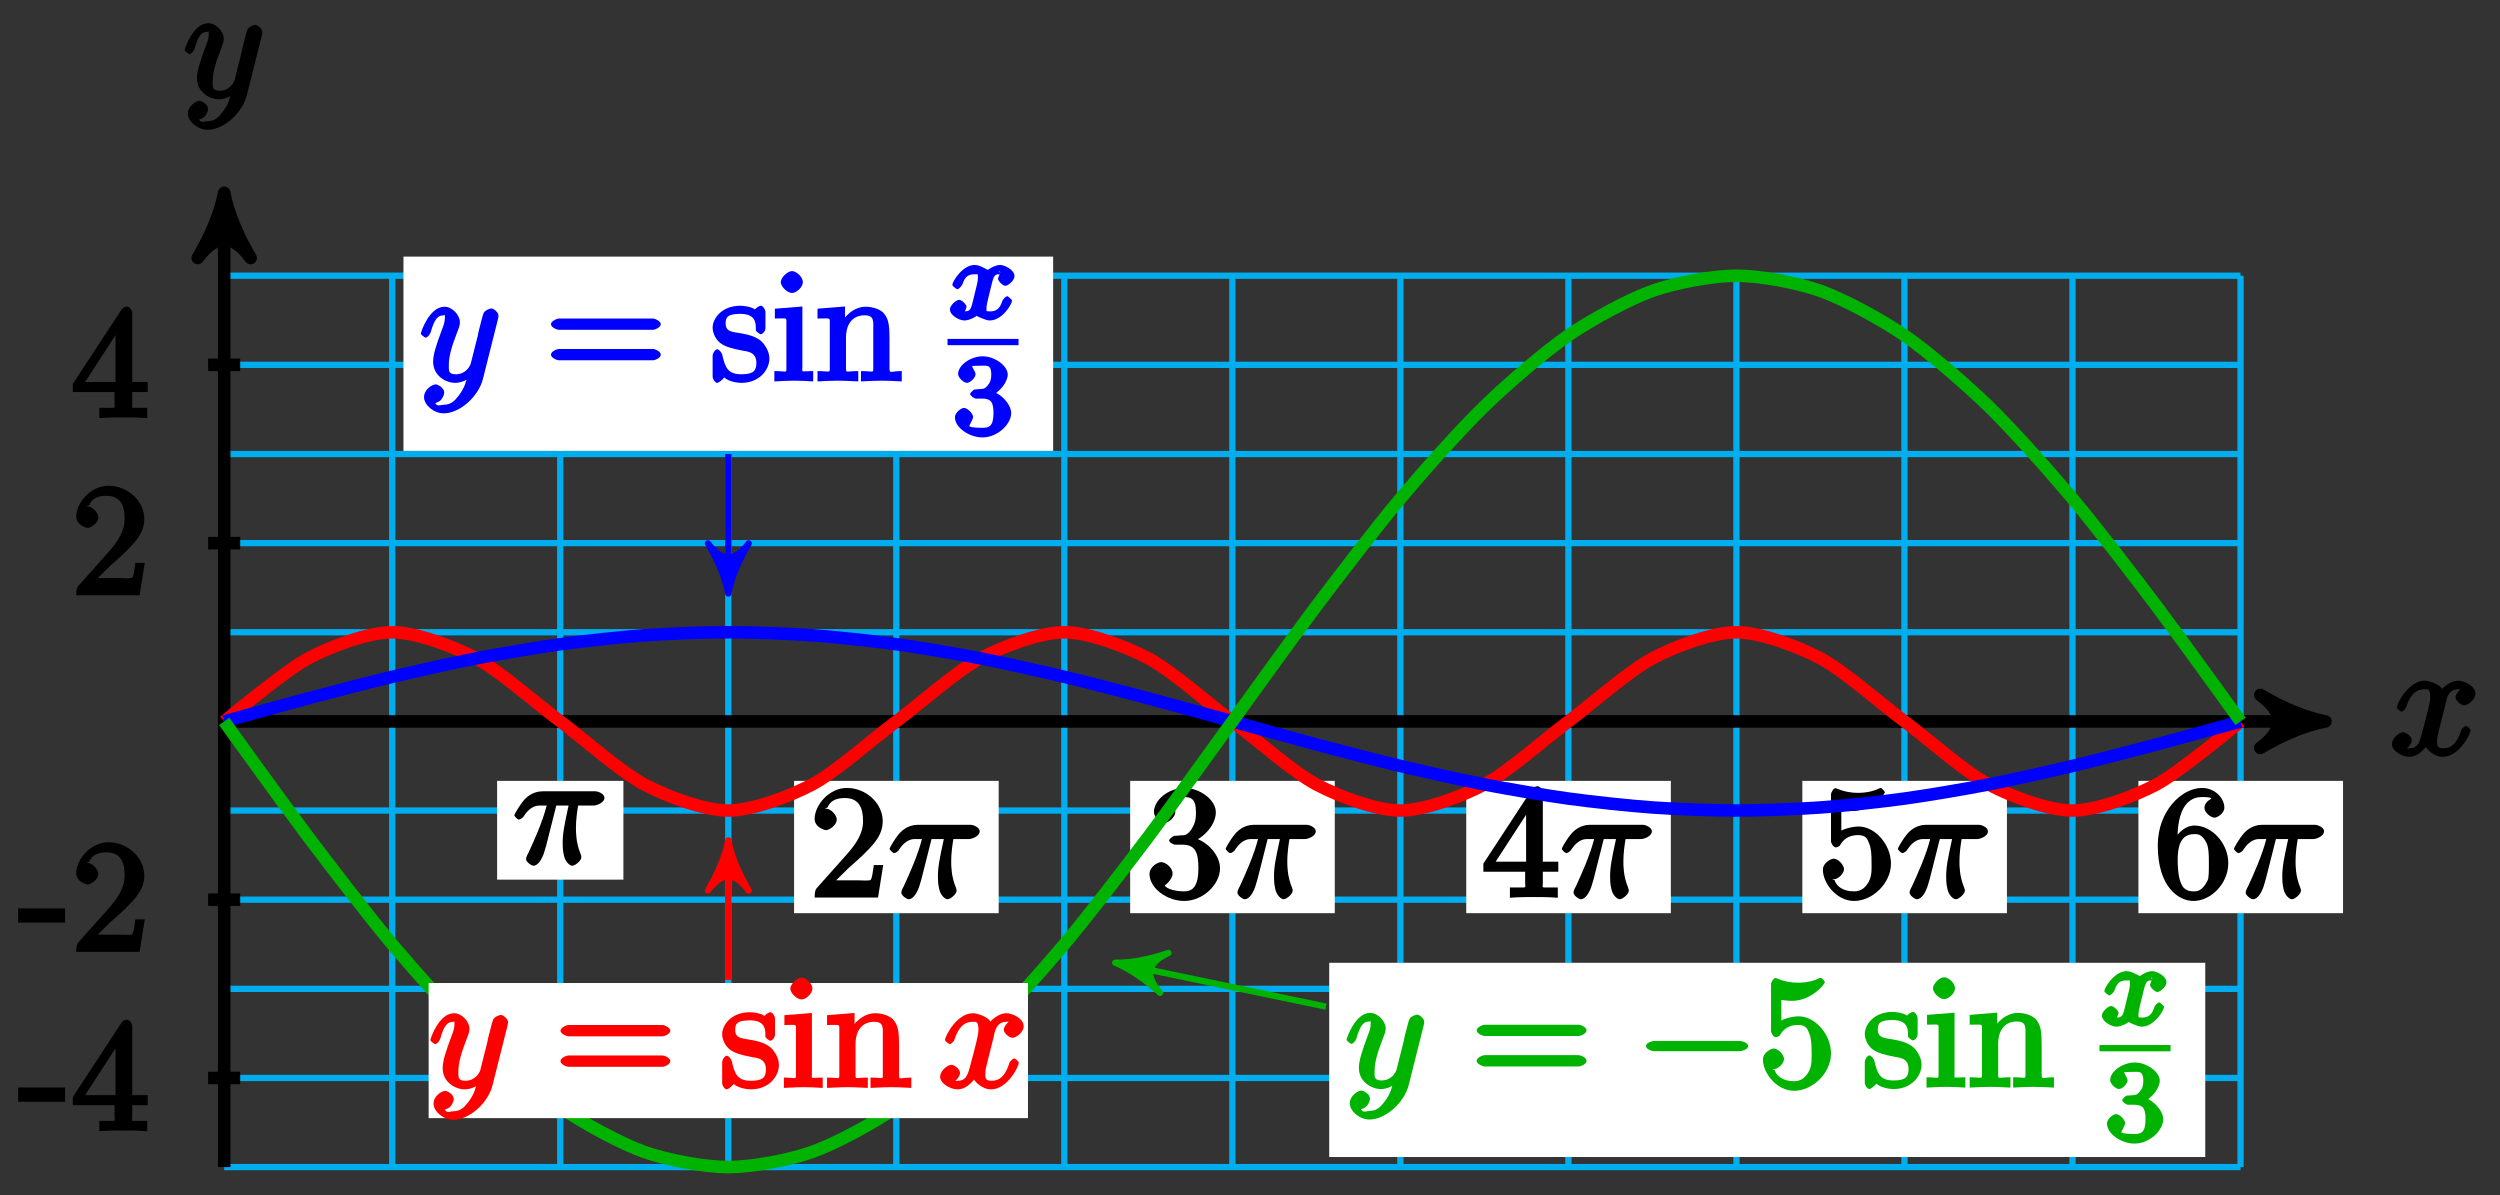 <?xml version="1.0" encoding="UTF-8"?>
<svg xmlns="http://www.w3.org/2000/svg" xmlns:xlink="http://www.w3.org/1999/xlink" width="159pt" height="76pt" viewBox="0 0 159 76" version="1.1">
<rect x="0" y="0" width="159" height="76" fill="#333333" stroke="none"/>
<defs>
<g>
<symbol overflow="visible" id="glyph0-0">
<path style="stroke:none;" d=""/>
</symbol>
<symbol overflow="visible" id="glyph0-1">
<path style="stroke:none;" d="M 3.5 -3.172 C 3.562 -3.422 3.625 -4.188 4.312 -4.188 C 4.359 -4.188 4.469 -4.234 4.688 -4.109 L 4.812 -4.391 C 4.531 -4.344 4.156 -3.922 4.156 -3.672 C 4.156 -3.516 4.453 -3.172 4.719 -3.172 C 4.938 -3.172 5.422 -3.516 5.422 -3.906 C 5.422 -4.422 4.672 -4.734 4.328 -4.734 C 3.75 -4.734 3.266 -4.156 3.297 -4.203 C 3.203 -4.469 2.5 -4.734 2.203 -4.734 C 1.172 -4.734 0.422 -3.281 0.422 -3.031 C 0.422 -2.938 0.703 -2.766 0.719 -2.766 C 0.797 -2.766 1 -2.953 1.016 -3.047 C 1.359 -4.094 1.844 -4.188 2.188 -4.188 C 2.375 -4.188 2.547 -4.25 2.547 -3.672 C 2.547 -3.375 2.375 -2.703 2 -1.312 C 1.844 -0.688 1.672 -0.438 1.234 -0.438 C 1.172 -0.438 1.062 -0.391 0.859 -0.516 L 0.734 -0.234 C 0.984 -0.297 1.375 -0.656 1.375 -0.938 C 1.375 -1.203 0.984 -1.453 0.844 -1.453 C 0.531 -1.453 0.109 -1.031 0.109 -0.703 C 0.109 -0.25 0.781 0.109 1.219 0.109 C 1.891 0.109 2.359 -0.641 2.391 -0.703 L 2.094 -0.812 C 2.219 -0.438 2.75 0.109 3.344 0.109 C 4.375 0.109 5.109 -1.328 5.109 -1.578 C 5.109 -1.688 4.859 -1.859 4.828 -1.859 C 4.734 -1.859 4.531 -1.641 4.516 -1.578 C 4.188 -0.516 3.688 -0.438 3.375 -0.438 C 2.984 -0.438 2.984 -0.594 2.984 -0.922 C 2.984 -1.141 3.047 -1.359 3.156 -1.797 Z M 3.5 -3.172 "/>
</symbol>
<symbol overflow="visible" id="glyph0-2">
<path style="stroke:none;" d="M 5.016 -3.953 C 5.047 -4.094 5.047 -4.109 5.047 -4.188 C 5.047 -4.359 4.75 -4.625 4.594 -4.625 C 4.5 -4.625 4.203 -4.516 4.109 -4.344 C 4.047 -4.203 3.969 -3.891 3.922 -3.703 C 3.859 -3.453 3.781 -3.188 3.734 -2.906 L 3.281 -1.109 C 3.234 -0.969 2.984 -0.438 2.328 -0.438 C 1.828 -0.438 1.891 -0.703 1.891 -1.078 C 1.891 -1.531 2.047 -2.156 2.391 -3.031 C 2.547 -3.438 2.594 -3.547 2.594 -3.75 C 2.594 -4.203 2.109 -4.734 1.609 -4.734 C 0.656 -4.734 0.109 -3.125 0.109 -3.031 C 0.109 -2.938 0.391 -2.766 0.406 -2.766 C 0.516 -2.766 0.688 -2.953 0.734 -3.109 C 1 -4.047 1.234 -4.188 1.578 -4.188 C 1.656 -4.188 1.641 -4.344 1.641 -4.031 C 1.641 -3.781 1.547 -3.516 1.469 -3.328 C 1.078 -2.266 0.891 -1.703 0.891 -1.234 C 0.891 -0.344 1.703 0.109 2.297 0.109 C 2.688 0.109 3.141 -0.109 3.422 -0.391 L 3.125 -0.5 C 2.984 0.016 2.922 0.391 2.516 0.922 C 2.266 1.25 2.016 1.5 1.562 1.5 C 1.422 1.5 1.141 1.641 1.031 1.406 C 0.953 1.406 1.203 1.359 1.344 1.234 C 1.453 1.141 1.594 0.906 1.594 0.719 C 1.594 0.406 1.156 0.203 1.062 0.203 C 0.828 0.203 0.312 0.531 0.312 1.016 C 0.312 1.516 0.938 2.047 1.562 2.047 C 2.578 2.047 3.781 0.984 4.062 -0.156 Z M 5.016 -3.953 "/>
</symbol>
<symbol overflow="visible" id="glyph0-3">
<path style="stroke:none;" d="M 2.641 -3.719 L 3.547 -3.719 C 3.266 -2.406 3.172 -1.969 3.172 -1.312 C 3.172 -1.156 3.172 -0.891 3.25 -0.547 C 3.344 -0.109 3.641 0.109 3.781 0.109 C 3.984 0.109 4.359 -0.234 4.359 -0.422 C 4.359 -0.484 4.359 -0.516 4.312 -0.641 C 4.016 -1.359 4.016 -2.016 4.016 -2.297 C 4.016 -2.828 4.094 -3.359 4.156 -3.719 L 5.156 -3.719 C 5.297 -3.719 5.828 -3.875 5.828 -4.219 C 5.828 -4.453 5.438 -4.625 5.25 -4.625 L 1.906 -4.625 C 1.688 -4.625 1.188 -4.578 0.75 -4.109 C 0.406 -3.719 0.094 -3.141 0.094 -3.094 C 0.094 -3.078 0.266 -2.828 0.391 -2.828 C 0.469 -2.828 0.609 -2.922 0.672 -3 C 1.156 -3.766 1.609 -3.719 1.812 -3.719 L 2.156 -3.719 C 1.891 -2.672 1.344 -1.469 1 -0.719 C 0.891 -0.531 0.844 -0.391 0.844 -0.312 C 0.844 -0.125 1.188 0.109 1.312 0.109 C 1.609 0.109 1.859 -0.328 1.984 -0.703 C 2.125 -1.156 2.125 -1.172 2.25 -1.672 L 2.766 -3.719 Z M 2.641 -3.719 "/>
</symbol>
<symbol overflow="visible" id="glyph1-0">
<path style="stroke:none;" d=""/>
</symbol>
<symbol overflow="visible" id="glyph1-1">
<path style="stroke:none;" d="M 2.922 -2.031 L 2.922 -2.766 L -0.062 -2.766 L -0.062 -1.859 L 2.922 -1.859 Z M 2.922 -2.031 "/>
</symbol>
<symbol overflow="visible" id="glyph1-2">
<path style="stroke:none;" d="M 4.859 -1.797 L 4.859 -2.281 L 3.875 -2.281 L 3.875 -6.656 C 3.875 -6.844 3.703 -7.078 3.531 -7.078 C 3.453 -7.078 3.297 -7.031 3.203 -6.906 L 0.094 -2.156 L 0.094 -1.641 L 2.75 -1.641 L 2.75 -0.938 C 2.75 -0.578 2.906 -0.641 2.172 -0.641 L 1.781 -0.641 L 1.781 0.016 C 2.375 -0.031 2.891 -0.031 3.312 -0.031 C 3.734 -0.031 4.25 -0.031 4.828 0.016 L 4.828 -0.641 L 4.453 -0.641 C 3.719 -0.641 3.875 -0.578 3.875 -0.938 L 3.875 -1.641 L 4.859 -1.641 Z M 2.984 -2.281 L 0.875 -2.281 L 3.109 -5.719 L 2.812 -5.828 L 2.812 -2.281 Z M 2.984 -2.281 "/>
</symbol>
<symbol overflow="visible" id="glyph1-3">
<path style="stroke:none;" d="M 4.469 -2.062 L 4.078 -2.062 C 4 -1.594 3.984 -1.281 3.875 -1.125 C 3.812 -1.047 3.281 -1.094 3.062 -1.094 L 1.266 -1.094 L 1.391 -0.812 L 2.438 -1.844 C 4 -3.219 4.641 -3.875 4.641 -4.859 C 4.641 -6 3.578 -6.969 2.359 -6.969 C 1.234 -6.969 0.312 -5.875 0.312 -5 C 0.312 -4.438 1 -4.281 1.031 -4.281 C 1.203 -4.281 1.719 -4.562 1.719 -4.969 C 1.719 -5.219 1.359 -5.656 1.016 -5.656 C 0.938 -5.656 0.922 -5.656 1.141 -5.734 C 1.281 -6.125 1.656 -6.328 2.234 -6.328 C 3.141 -6.328 3.391 -5.688 3.391 -4.859 C 3.391 -4.062 2.938 -3.406 2.391 -2.781 L 0.484 -0.641 C 0.375 -0.531 0.312 -0.406 0.312 0 L 4.344 0 L 4.672 -2.062 Z M 4.469 -2.062 "/>
</symbol>
<symbol overflow="visible" id="glyph2-0">
<path style="stroke:none;" d=""/>
</symbol>
<symbol overflow="visible" id="glyph2-1">
<path style="stroke:none;" d="M 1.391 -0.812 L 2.438 -1.844 C 4 -3.219 4.641 -3.875 4.641 -4.859 C 4.641 -6 3.578 -6.969 2.359 -6.969 C 1.234 -6.969 0.312 -5.875 0.312 -5 C 0.312 -4.438 1 -4.281 1.031 -4.281 C 1.203 -4.281 1.719 -4.562 1.719 -4.969 C 1.719 -5.219 1.359 -5.656 1.016 -5.656 C 0.938 -5.656 0.922 -5.656 1.141 -5.734 C 1.281 -6.125 1.656 -6.328 2.234 -6.328 C 3.141 -6.328 3.391 -5.688 3.391 -4.859 C 3.391 -4.062 2.938 -3.406 2.391 -2.781 L 0.484 -0.641 C 0.375 -0.531 0.312 -0.406 0.312 0 L 4.344 0 L 4.672 -2.062 L 4.078 -2.062 C 4 -1.594 3.984 -1.281 3.875 -1.125 C 3.812 -1.047 3.281 -1.094 3.062 -1.094 L 1.266 -1.094 Z M 1.391 -0.812 "/>
</symbol>
<symbol overflow="visible" id="glyph2-2">
<path style="stroke:none;" d="M 2.891 -3.516 C 3.703 -3.781 4.453 -4.641 4.453 -5.422 C 4.453 -6.234 3.406 -6.969 2.453 -6.969 C 1.453 -6.969 0.516 -6.203 0.516 -5.438 C 0.516 -5.109 0.906 -4.766 1.203 -4.766 C 1.5 -4.766 1.875 -5.141 1.875 -5.438 C 1.875 -5.938 1.234 -6.094 1.391 -6.094 C 1.516 -6.312 2.047 -6.391 2.406 -6.391 C 2.828 -6.391 3.188 -6.328 3.188 -5.438 C 3.188 -5.312 3.219 -4.859 2.953 -4.422 C 2.656 -3.938 2.453 -3.953 2.203 -3.953 C 2.125 -3.938 1.891 -3.922 1.812 -3.922 C 1.734 -3.906 1.484 -3.734 1.484 -3.625 C 1.484 -3.516 1.734 -3.359 1.906 -3.359 L 2.344 -3.359 C 3.156 -3.359 3.344 -2.844 3.344 -1.859 C 3.344 -0.516 2.844 -0.391 2.406 -0.391 C 1.969 -0.391 1.344 -0.516 1.203 -0.766 C 1.219 -0.766 1.703 -1.141 1.703 -1.531 C 1.703 -1.891 1.266 -2.25 0.984 -2.25 C 0.734 -2.25 0.234 -1.938 0.234 -1.5 C 0.234 -0.594 1.344 0.219 2.438 0.219 C 3.656 0.219 4.719 -0.844 4.719 -1.859 C 4.719 -2.688 3.922 -3.625 2.891 -3.844 Z M 2.891 -3.516 "/>
</symbol>
<symbol overflow="visible" id="glyph2-3">
<path style="stroke:none;" d="M 2.75 -1.797 L 2.75 -0.938 C 2.75 -0.578 2.906 -0.641 2.172 -0.641 L 1.781 -0.641 L 1.781 0.016 C 2.375 -0.031 2.891 -0.031 3.312 -0.031 C 3.734 -0.031 4.25 -0.031 4.828 0.016 L 4.828 -0.641 L 4.453 -0.641 C 3.719 -0.641 3.875 -0.578 3.875 -0.938 L 3.875 -1.641 L 4.859 -1.641 L 4.859 -2.281 L 3.875 -2.281 L 3.875 -6.656 C 3.875 -6.844 3.703 -7.078 3.531 -7.078 C 3.453 -7.078 3.297 -7.031 3.203 -6.906 L 0.094 -2.156 L 0.094 -1.641 L 2.75 -1.641 Z M 2.984 -2.281 L 0.875 -2.281 L 3.109 -5.719 L 2.812 -5.828 L 2.812 -2.281 Z M 2.984 -2.281 "/>
</symbol>
<symbol overflow="visible" id="glyph2-4">
<path style="stroke:none;" d="M 4.641 -2.156 C 4.641 -3.344 3.656 -4.516 2.578 -4.516 C 2.109 -4.516 1.547 -4.312 1.484 -4.25 L 1.484 -5.562 C 1.516 -5.562 1.844 -5.5 2.156 -5.5 C 3.391 -5.5 4.25 -6.562 4.25 -6.688 C 4.25 -6.75 4.062 -6.969 3.984 -6.969 C 3.984 -6.969 3.828 -6.922 3.75 -6.875 C 3.703 -6.844 3.219 -6.656 2.547 -6.656 C 2.156 -6.656 1.688 -6.719 1.219 -6.922 C 1.141 -6.953 1.125 -6.953 1.109 -6.953 C 1 -6.953 0.828 -6.703 0.828 -6.547 L 0.828 -3.594 C 0.828 -3.422 1 -3.188 1.141 -3.188 C 1.219 -3.188 1.359 -3.266 1.391 -3.312 C 1.5 -3.484 1.75 -3.969 2.562 -3.969 C 3.078 -3.969 3.156 -3.672 3.234 -3.484 C 3.391 -3.125 3.406 -2.734 3.406 -2.234 C 3.406 -1.891 3.453 -1.406 3.219 -0.984 C 2.984 -0.594 2.734 -0.391 2.281 -0.391 C 1.562 -0.391 1.156 -0.75 1.062 -1.094 C 0.844 -1.172 0.875 -1.156 0.984 -1.156 C 1.312 -1.156 1.656 -1.562 1.656 -1.797 C 1.656 -2.047 1.312 -2.469 0.984 -2.469 C 0.844 -2.469 0.312 -2.219 0.312 -1.766 C 0.312 -0.906 1.188 0.219 2.297 0.219 C 3.453 0.219 4.641 -0.891 4.641 -2.156 Z M 4.641 -2.156 "/>
</symbol>
<symbol overflow="visible" id="glyph2-5">
<path style="stroke:none;" d="M 1.484 -3.422 L 1.484 -3.672 C 1.484 -6.188 2.547 -6.391 3.062 -6.391 C 3.297 -6.391 3.594 -6.375 3.625 -6.312 C 3.781 -6.312 3.203 -6.156 3.203 -5.703 C 3.203 -5.391 3.625 -5.078 3.844 -5.078 C 4 -5.078 4.469 -5.328 4.469 -5.719 C 4.469 -6.312 3.875 -6.969 3.047 -6.969 C 1.766 -6.969 0.234 -5.516 0.234 -3.312 C 0.234 -0.641 1.578 0.219 2.5 0.219 C 3.609 0.219 4.719 -0.875 4.719 -2.188 C 4.719 -3.453 3.672 -4.578 2.562 -4.578 C 1.891 -4.578 1.328 -3.906 1.141 -3.422 Z M 2.5 -0.391 C 1.875 -0.391 1.75 -0.812 1.688 -0.969 C 1.5 -1.438 1.5 -2.234 1.5 -2.406 C 1.5 -3.188 1.656 -4.031 2.547 -4.031 C 2.719 -4.031 3.047 -4.078 3.344 -3.453 L 3.297 -3.562 C 3.484 -3.203 3.484 -2.688 3.484 -2.203 C 3.484 -1.719 3.484 -1.219 3.406 -1.094 C 3.062 -0.391 2.734 -0.391 2.5 -0.391 Z M 2.5 -0.391 "/>
</symbol>
<symbol overflow="visible" id="glyph2-6">
<path style="stroke:none;" d="M 6.844 -3.266 C 7 -3.266 7.359 -3.422 7.359 -3.625 C 7.359 -3.812 7 -3.984 6.859 -3.984 L 0.891 -3.984 C 0.75 -3.984 0.375 -3.812 0.375 -3.625 C 0.375 -3.422 0.75 -3.266 0.891 -3.266 Z M 6.859 -1.328 C 7 -1.328 7.359 -1.484 7.359 -1.688 C 7.359 -1.891 7 -2.047 6.844 -2.047 L 0.891 -2.047 C 0.75 -2.047 0.375 -1.891 0.375 -1.688 C 0.375 -1.484 0.75 -1.328 0.891 -1.328 Z M 6.859 -1.328 "/>
</symbol>
<symbol overflow="visible" id="glyph2-7">
<path style="stroke:none;" d="M 2.078 -1.938 C 2.297 -1.891 2.938 -1.891 2.938 -1.172 C 2.938 -0.672 2.766 -0.438 1.984 -0.438 C 1.141 -0.438 0.953 -0.844 0.766 -1.688 C 0.734 -1.812 0.562 -2.031 0.453 -2.031 C 0.328 -2.031 0.156 -1.781 0.156 -1.609 L 0.156 -0.297 C 0.156 -0.125 0.328 0.109 0.438 0.109 C 0.484 0.109 0.625 0.047 0.812 -0.141 C 0.828 -0.156 0.828 -0.172 0.891 -0.234 C 1.203 0.047 1.781 0.109 1.984 0.109 C 3.125 0.109 3.766 -0.719 3.766 -1.438 C 3.766 -1.969 3.406 -2.375 3.297 -2.5 C 2.953 -2.828 2.453 -2.953 2.031 -3.031 C 1.469 -3.141 0.984 -3.094 0.984 -3.672 C 0.984 -4.031 1.062 -4.281 1.922 -4.281 C 3.016 -4.281 2.891 -3.531 2.906 -3.234 C 2.922 -3.141 3.188 -2.984 3.203 -2.984 C 3.344 -2.984 3.516 -3.188 3.516 -3.375 L 3.516 -4.391 C 3.516 -4.562 3.344 -4.797 3.234 -4.797 C 3.188 -4.797 3.031 -4.75 2.906 -4.625 C 2.875 -4.578 2.766 -4.5 2.844 -4.562 C 2.609 -4.75 2.078 -4.797 1.922 -4.797 C 0.703 -4.797 0.156 -3.953 0.156 -3.406 C 0.156 -3.047 0.359 -2.656 0.625 -2.438 C 0.953 -2.188 1.359 -2.078 2.078 -1.938 Z M 2.078 -1.938 "/>
</symbol>
<symbol overflow="visible" id="glyph2-8">
<path style="stroke:none;" d="M 1.766 -4.734 L 0.188 -4.609 L 0.188 -3.984 C 1.016 -3.984 0.922 -4.094 0.922 -3.594 L 0.922 -0.922 C 0.922 -0.469 1 -0.641 0.156 -0.641 L 0.156 0.016 C 0.641 -0.016 1.188 -0.031 1.422 -0.031 C 1.781 -0.031 2.125 -0.016 2.625 0.016 L 2.625 -0.641 C 1.797 -0.641 1.938 -0.516 1.938 -0.906 L 1.938 -4.75 Z M 1.969 -6.297 C 1.969 -6.625 1.562 -7 1.281 -7 C 0.969 -7 0.562 -6.562 0.562 -6.297 C 0.562 -6.031 0.969 -5.609 1.281 -5.609 C 1.562 -5.609 1.969 -5.984 1.969 -6.297 Z M 1.969 -6.297 "/>
</symbol>
<symbol overflow="visible" id="glyph2-9">
<path style="stroke:none;" d="M 0.922 -3.594 L 0.922 -0.922 C 0.922 -0.469 0.984 -0.641 0.141 -0.641 L 0.141 0.016 C 0.672 -0.016 1.172 -0.031 1.453 -0.031 C 1.703 -0.031 2.219 -0.016 2.734 0.016 L 2.734 -0.641 C 1.891 -0.641 1.953 -0.469 1.953 -0.922 L 1.953 -2.75 C 1.953 -3.781 2.5 -4.188 3.125 -4.188 C 3.766 -4.188 3.688 -3.812 3.688 -3.234 L 3.688 -0.922 C 3.688 -0.469 3.766 -0.641 2.906 -0.641 L 2.906 0.016 C 3.438 -0.016 3.953 -0.031 4.219 -0.031 C 4.469 -0.031 5 -0.016 5.5 0.016 L 5.5 -0.641 C 4.812 -0.641 4.734 -0.469 4.719 -0.766 L 4.719 -2.672 C 4.719 -3.531 4.672 -3.953 4.359 -4.312 C 4.234 -4.484 3.781 -4.734 3.203 -4.734 C 2.469 -4.734 1.828 -4.141 1.547 -3.516 L 1.891 -3.516 L 1.891 -4.75 L 0.141 -4.609 L 0.141 -3.984 C 1.016 -3.984 0.922 -4.078 0.922 -3.594 Z M 0.922 -3.594 "/>
</symbol>
<symbol overflow="visible" id="glyph3-0">
<path style="stroke:none;" d=""/>
</symbol>
<symbol overflow="visible" id="glyph3-1">
<path style="stroke:none;" d="M 1.547 -0.938 C 1.469 -0.703 1.438 -0.516 1.078 -0.516 C 1.062 -0.516 0.984 -0.453 1.125 -0.359 C 0.984 -0.312 1.203 -0.766 1.203 -0.797 C 1.203 -0.953 0.891 -1.25 0.734 -1.25 C 0.531 -1.25 0.141 -0.891 0.141 -0.641 C 0.141 -0.281 0.719 0.062 1.062 0.062 C 1.391 0.062 1.812 -0.188 1.828 -0.234 C 1.812 -0.25 2.391 0.062 2.672 0.062 C 3.484 0.062 4.094 -1 4.094 -1.188 C 4.094 -1.281 3.812 -1.484 3.797 -1.484 C 3.688 -1.484 3.484 -1.25 3.469 -1.156 C 3.312 -0.688 3.094 -0.516 2.703 -0.516 C 2.422 -0.516 2.469 -0.516 2.469 -0.781 C 2.469 -0.953 2.641 -1.594 2.828 -2.359 C 2.969 -2.906 3.094 -2.875 3.328 -2.875 C 3.344 -2.875 3.422 -2.938 3.25 -3.047 C 3.484 -3.109 3.203 -2.719 3.203 -2.594 C 3.203 -2.438 3.516 -2.141 3.672 -2.141 C 3.828 -2.141 4.25 -2.469 4.25 -2.766 C 4.25 -3.156 3.609 -3.469 3.344 -3.469 C 2.984 -3.469 2.578 -3.172 2.578 -3.172 C 2.625 -3.062 2.109 -3.469 1.719 -3.469 C 0.938 -3.469 0.297 -2.406 0.297 -2.203 C 0.297 -2.109 0.594 -1.922 0.609 -1.922 C 0.703 -1.922 0.906 -2.141 0.938 -2.234 C 1.109 -2.781 1.359 -2.875 1.703 -2.875 C 1.938 -2.875 1.922 -2.953 1.922 -2.609 C 1.922 -2.469 1.844 -2.125 1.781 -1.891 Z M 1.547 -0.938 "/>
</symbol>
<symbol overflow="visible" id="glyph4-0">
<path style="stroke:none;" d=""/>
</symbol>
<symbol overflow="visible" id="glyph4-1">
<path style="stroke:none;" d="M 1.906 -2.328 C 2.453 -2.328 2.641 -2.141 2.641 -1.406 C 2.641 -0.531 2.328 -0.469 1.938 -0.469 C 1.656 -0.469 1.172 -0.484 1.094 -0.578 C 1.078 -0.578 1.344 -1.016 1.344 -1.156 C 1.344 -1.375 0.984 -1.734 0.766 -1.734 C 0.578 -1.734 0.188 -1.422 0.188 -1.141 C 0.188 -0.484 1.094 0.141 1.938 0.141 C 2.906 0.141 3.766 -0.703 3.766 -1.406 C 3.766 -1.938 3.141 -2.688 2.375 -2.844 L 2.375 -2.453 C 3.094 -2.719 3.547 -3.438 3.547 -3.859 C 3.547 -4.406 2.734 -5.016 1.953 -5.016 C 1.188 -5.016 0.391 -4.453 0.391 -3.891 C 0.391 -3.656 0.75 -3.328 0.953 -3.328 C 1.172 -3.328 1.5 -3.672 1.5 -3.875 C 1.5 -4.078 1.172 -4.422 1.328 -4.406 C 1.328 -4.406 1.672 -4.422 1.938 -4.422 C 2.25 -4.422 2.5 -4.469 2.5 -3.859 C 2.5 -3.562 2.453 -3.375 2.266 -3.156 C 2.047 -2.906 1.984 -2.953 1.641 -2.922 C 1.469 -2.906 1.453 -2.906 1.422 -2.906 C 1.406 -2.906 1.156 -2.703 1.156 -2.625 C 1.156 -2.516 1.406 -2.328 1.531 -2.328 Z M 1.906 -2.328 "/>
</symbol>
<symbol overflow="visible" id="glyph5-0">
<path style="stroke:none;" d=""/>
</symbol>
<symbol overflow="visible" id="glyph5-1">
<path style="stroke:none;" d="M 6.562 -2.297 C 6.734 -2.297 7.125 -2.422 7.125 -2.625 C 7.125 -2.828 6.734 -2.953 6.562 -2.953 L 1.172 -2.953 C 1 -2.953 0.625 -2.828 0.625 -2.625 C 0.625 -2.422 1 -2.297 1.172 -2.297 Z M 6.562 -2.297 "/>
</symbol>
</g>
</defs>
<g id="surface1">
<path style="fill:none;stroke-width:0.399;stroke-linecap:butt;stroke-linejoin:miter;stroke:rgb(0%,67.839%,93.729%);stroke-opacity:1;stroke-miterlimit:10;" d="M -0 -28.346 L 128.24 -28.346 M -0 -22.678 L 128.24 -22.678 M -0 -17.01 L 128.24 -17.01 M -0 -11.338 L 128.24 -11.338 M -0 -5.67 L 128.24 -5.67 M -0 -0.002 L 128.24 -0.002 M -0 5.67 L 128.24 5.67 M -0 11.338 L 128.24 11.338 M -0 17.006 L 128.24 17.006 M -0 22.678 L 128.24 22.678 M -0 28.346 L 128.24 28.346 M -0 -28.346 L -0 28.346 M 10.687 -28.346 L 10.687 28.346 M 21.373 -28.346 L 21.373 28.346 M 32.06 -28.346 L 32.06 28.346 M 42.746 -28.346 L 42.746 28.346 M 53.433 -28.346 L 53.433 28.346 M 64.12 -28.346 L 64.12 28.346 M 74.806 -28.346 L 74.806 28.346 M 85.493 -28.346 L 85.493 28.346 M 96.18 -28.346 L 96.18 28.346 M 106.866 -28.346 L 106.866 28.346 M 117.553 -28.346 L 117.553 28.346 M 128.24 -28.346 L 128.24 28.346 " transform="matrix(1,0,0,-1,14.258,45.881)"/>
<path style="fill:none;stroke-width:0.797;stroke-linecap:butt;stroke-linejoin:miter;stroke:rgb(0%,0%,0%);stroke-opacity:1;stroke-miterlimit:10;" d="M -0 -0.002 L 132.591 -0.002 " transform="matrix(1,0,0,-1,14.258,45.881)"/>
<path style="fill-rule:nonzero;fill:rgb(0%,0%,0%);fill-opacity:1;stroke-width:0.797;stroke-linecap:butt;stroke-linejoin:round;stroke:rgb(0%,0%,0%);stroke-opacity:1;stroke-miterlimit:10;" d="M 1.038 -0.002 C -0.259 0.26 -1.556 0.776 -3.107 1.682 C -1.556 0.518 -1.556 -0.517 -3.107 -1.685 C -1.556 -0.775 -0.259 -0.26 1.038 -0.002 Z M 1.038 -0.002 " transform="matrix(1,0,0,-1,146.861,45.881)"/>
<g style="fill:rgb(0%,0%,0%);fill-opacity:1;">
  <use xlink:href="#glyph0-1" x="152.015" y="48.026"/>
</g>
<path style="fill:none;stroke-width:0.797;stroke-linecap:butt;stroke-linejoin:miter;stroke:rgb(0%,0%,0%);stroke-opacity:1;stroke-miterlimit:10;" d="M -0 -28.346 L -0 32.58 " transform="matrix(1,0,0,-1,14.258,45.881)"/>
<path style="fill-rule:nonzero;fill:rgb(0%,0%,0%);fill-opacity:1;stroke-width:0.797;stroke-linecap:butt;stroke-linejoin:round;stroke:rgb(0%,0%,0%);stroke-opacity:1;stroke-miterlimit:10;" d="M 1.034 0 C -0.259 0.258 -1.555 0.777 -3.11 1.684 C -1.555 0.52 -1.555 -0.519 -3.11 -1.683 C -1.555 -0.777 -0.259 -0.258 1.034 0 Z M 1.034 0 " transform="matrix(0,-1,-1,0,14.258,13.3)"/>
<g style="fill:rgb(0%,0%,0%);fill-opacity:1;">
  <use xlink:href="#glyph0-2" x="11.637" y="6.209"/>
</g>
<path style="fill:none;stroke-width:0.797;stroke-linecap:butt;stroke-linejoin:miter;stroke:rgb(0%,0%,0%);stroke-opacity:1;stroke-miterlimit:10;" d="M 1.019 -22.678 L -1.02 -22.678 " transform="matrix(1,0,0,-1,14.258,45.881)"/>
<g style="fill:rgb(0%,0%,0%);fill-opacity:1;">
  <use xlink:href="#glyph1-1" x="1.218" y="71.93"/>
  <use xlink:href="#glyph1-2" x="4.536" y="71.93"/>
</g>
<path style="fill:none;stroke-width:0.797;stroke-linecap:butt;stroke-linejoin:miter;stroke:rgb(0%,0%,0%);stroke-opacity:1;stroke-miterlimit:10;" d="M 1.019 -11.338 L -1.02 -11.338 " transform="matrix(1,0,0,-1,14.258,45.881)"/>
<g style="fill:rgb(0%,0%,0%);fill-opacity:1;">
  <use xlink:href="#glyph1-1" x="1.218" y="60.537"/>
  <use xlink:href="#glyph1-3" x="4.536" y="60.537"/>
</g>
<path style="fill:none;stroke-width:0.797;stroke-linecap:butt;stroke-linejoin:miter;stroke:rgb(0%,0%,0%);stroke-opacity:1;stroke-miterlimit:10;" d="M 1.019 11.338 L -1.02 11.338 " transform="matrix(1,0,0,-1,14.258,45.881)"/>
<g style="fill:rgb(0%,0%,0%);fill-opacity:1;">
  <use xlink:href="#glyph1-3" x="4.536" y="37.86"/>
</g>
<path style="fill:none;stroke-width:0.797;stroke-linecap:butt;stroke-linejoin:miter;stroke:rgb(0%,0%,0%);stroke-opacity:1;stroke-miterlimit:10;" d="M 1.019 22.678 L -1.02 22.678 " transform="matrix(1,0,0,-1,14.258,45.881)"/>
<g style="fill:rgb(0%,0%,0%);fill-opacity:1;">
  <use xlink:href="#glyph1-2" x="4.536" y="26.576"/>
</g>
<path style="fill:none;stroke-width:0.797;stroke-linecap:butt;stroke-linejoin:miter;stroke:rgb(0%,0%,0%);stroke-opacity:1;stroke-miterlimit:10;" d="M 21.373 0.397 L 21.373 -0.396 " transform="matrix(1,0,0,-1,14.258,45.881)"/>
<path style=" stroke:none;fill-rule:nonzero;fill:rgb(100%,100%,100%);fill-opacity:1;" d="M 31.617 55.945 L 39.648 55.945 L 39.648 49.664 L 31.617 49.664 Z M 31.617 55.945 "/>
<g style="fill:rgb(0%,0%,0%);fill-opacity:1;">
  <use xlink:href="#glyph0-3" x="32.614" y="54.951"/>
</g>
<path style="fill:none;stroke-width:0.797;stroke-linecap:butt;stroke-linejoin:miter;stroke:rgb(0%,0%,0%);stroke-opacity:1;stroke-miterlimit:10;" d="M 42.746 0.397 L 42.746 -0.396 " transform="matrix(1,0,0,-1,14.258,45.881)"/>
<path style=" stroke:none;fill-rule:nonzero;fill:rgb(100%,100%,100%);fill-opacity:1;" d="M 50.504 58.078 L 63.516 58.078 L 63.516 49.664 L 50.504 49.664 Z M 50.504 58.078 "/>
<g style="fill:rgb(0%,0%,0%);fill-opacity:1;">
  <use xlink:href="#glyph2-1" x="51.499" y="57.082"/>
</g>
<g style="fill:rgb(0%,0%,0%);fill-opacity:1;">
  <use xlink:href="#glyph0-3" x="56.48" y="57.082"/>
</g>
<path style="fill:none;stroke-width:0.797;stroke-linecap:butt;stroke-linejoin:miter;stroke:rgb(0%,0%,0%);stroke-opacity:1;stroke-miterlimit:10;" d="M 64.12 0.397 L 64.12 -0.396 " transform="matrix(1,0,0,-1,14.258,45.881)"/>
<path style=" stroke:none;fill-rule:nonzero;fill:rgb(100%,100%,100%);fill-opacity:1;" d="M 71.879 58.078 L 84.891 58.078 L 84.891 49.664 L 71.879 49.664 Z M 71.879 58.078 "/>
<g style="fill:rgb(0%,0%,0%);fill-opacity:1;">
  <use xlink:href="#glyph2-2" x="72.874" y="57.082"/>
</g>
<g style="fill:rgb(0%,0%,0%);fill-opacity:1;">
  <use xlink:href="#glyph0-3" x="77.855" y="57.082"/>
</g>
<path style="fill:none;stroke-width:0.797;stroke-linecap:butt;stroke-linejoin:miter;stroke:rgb(0%,0%,0%);stroke-opacity:1;stroke-miterlimit:10;" d="M 85.493 0.397 L 85.493 -0.396 " transform="matrix(1,0,0,-1,14.258,45.881)"/>
<path style=" stroke:none;fill-rule:nonzero;fill:rgb(100%,100%,100%);fill-opacity:1;" d="M 93.254 58.078 L 106.266 58.078 L 106.266 49.664 L 93.254 49.664 Z M 93.254 58.078 "/>
<g style="fill:rgb(0%,0%,0%);fill-opacity:1;">
  <use xlink:href="#glyph2-3" x="94.249" y="57.082"/>
</g>
<g style="fill:rgb(0%,0%,0%);fill-opacity:1;">
  <use xlink:href="#glyph0-3" x="99.231" y="57.082"/>
</g>
<path style="fill:none;stroke-width:0.797;stroke-linecap:butt;stroke-linejoin:miter;stroke:rgb(0%,0%,0%);stroke-opacity:1;stroke-miterlimit:10;" d="M 106.866 0.397 L 106.866 -0.396 " transform="matrix(1,0,0,-1,14.258,45.881)"/>
<path style=" stroke:none;fill-rule:nonzero;fill:rgb(100%,100%,100%);fill-opacity:1;" d="M 114.629 58.078 L 127.641 58.078 L 127.641 49.664 L 114.629 49.664 Z M 114.629 58.078 "/>
<g style="fill:rgb(0%,0%,0%);fill-opacity:1;">
  <use xlink:href="#glyph2-4" x="115.624" y="57.082"/>
</g>
<g style="fill:rgb(0%,0%,0%);fill-opacity:1;">
  <use xlink:href="#glyph0-3" x="120.605" y="57.082"/>
</g>
<path style="fill:none;stroke-width:0.797;stroke-linecap:butt;stroke-linejoin:miter;stroke:rgb(0%,0%,0%);stroke-opacity:1;stroke-miterlimit:10;" d="M 128.24 0.397 L 128.24 -0.396 " transform="matrix(1,0,0,-1,14.258,45.881)"/>
<path style=" stroke:none;fill-rule:nonzero;fill:rgb(100%,100%,100%);fill-opacity:1;" d="M 136.004 58.078 L 149.016 58.078 L 149.016 49.664 L 136.004 49.664 Z M 136.004 58.078 "/>
<g style="fill:rgb(0%,0%,0%);fill-opacity:1;">
  <use xlink:href="#glyph2-5" x="137" y="57.082"/>
</g>
<g style="fill:rgb(0%,0%,0%);fill-opacity:1;">
  <use xlink:href="#glyph0-3" x="141.981" y="57.082"/>
</g>
<path style="fill:none;stroke-width:0.797;stroke-linecap:butt;stroke-linejoin:miter;stroke:rgb(100%,0%,0%);stroke-opacity:1;stroke-miterlimit:10;" d="M -0 -0.002 C -0 -0.002 3.859 3.221 5.343 4.01 C 6.827 4.795 9.202 5.67 10.687 5.67 C 12.171 5.67 14.546 4.795 16.03 4.01 C 17.514 3.221 19.889 1.111 21.373 0.002 C 22.857 -1.111 25.232 -3.221 26.716 -4.01 C 28.201 -4.795 30.576 -5.67 32.06 -5.67 C 33.544 -5.67 35.919 -4.795 37.403 -4.01 C 38.887 -3.221 41.262 -1.111 42.746 -0.002 C 44.231 1.111 46.606 3.221 48.09 4.01 C 49.574 4.795 51.949 5.67 53.433 5.67 C 54.917 5.67 57.292 4.795 58.776 4.01 C 60.261 3.225 62.635 1.111 64.12 0.002 C 65.604 -1.111 67.979 -3.221 69.463 -4.01 C 70.947 -4.795 73.322 -5.67 74.806 -5.67 C 76.287 -5.67 78.665 -4.795 80.15 -4.01 C 81.63 -3.224 84.009 -1.115 85.493 -0.002 C 86.973 1.111 89.352 3.221 90.836 4.006 C 92.317 4.795 94.695 5.67 96.18 5.67 C 97.66 5.67 100.039 4.795 101.523 4.01 C 103.003 3.225 105.382 1.115 106.866 0.002 C 108.347 -1.111 110.725 -3.221 112.21 -4.006 C 113.69 -4.795 116.069 -5.67 117.553 -5.67 C 119.033 -5.67 121.412 -4.795 122.896 -4.01 C 124.377 -3.224 128.24 -0.002 128.24 -0.002 " transform="matrix(1,0,0,-1,14.258,45.881)"/>
<path style="fill:none;stroke-width:0.797;stroke-linecap:butt;stroke-linejoin:miter;stroke:rgb(0%,0%,100%);stroke-opacity:1;stroke-miterlimit:10;" d="M -0 -0.002 C -0 -0.002 3.859 1.072 5.343 1.467 C 6.827 1.861 9.202 2.483 10.687 2.834 C 12.171 3.186 14.546 3.721 16.03 4.01 C 17.514 4.295 19.889 4.705 21.373 4.908 C 22.857 5.111 25.232 5.369 26.716 5.475 C 28.201 5.58 30.576 5.67 32.06 5.67 C 33.544 5.67 35.919 5.58 37.403 5.475 C 38.887 5.369 41.262 5.111 42.746 4.908 C 44.231 4.705 46.606 4.295 48.09 4.01 C 49.574 3.721 51.949 3.186 53.433 2.834 C 54.917 2.483 57.292 1.861 58.776 1.467 C 60.261 1.072 62.635 0.408 64.12 0.002 C 65.604 -0.408 67.979 -1.072 69.463 -1.467 C 70.947 -1.861 73.322 -2.482 74.806 -2.834 C 76.287 -3.185 78.665 -3.721 80.15 -4.01 C 81.63 -4.295 84.009 -4.705 85.493 -4.908 C 86.973 -5.111 89.352 -5.369 90.836 -5.474 C 92.317 -5.58 94.695 -5.67 96.18 -5.67 C 97.66 -5.67 100.039 -5.58 101.523 -5.474 C 103.003 -5.369 105.382 -5.115 106.866 -4.908 C 108.347 -4.705 110.725 -4.299 112.21 -4.01 C 113.69 -3.721 116.069 -3.189 117.553 -2.834 C 119.033 -2.482 121.412 -1.861 122.896 -1.467 C 124.377 -1.076 128.24 -0.002 128.24 -0.002 " transform="matrix(1,0,0,-1,14.258,45.881)"/>
<path style="fill:none;stroke-width:0.797;stroke-linecap:butt;stroke-linejoin:miter;stroke:rgb(0%,70%,0%);stroke-opacity:1;stroke-miterlimit:10;" d="M -0 -0.002 C -0 -0.002 3.859 -5.369 5.343 -7.338 C 6.827 -9.303 9.202 -12.408 10.687 -14.174 C 12.171 -15.935 14.546 -18.603 16.03 -20.045 C 17.514 -21.482 19.889 -23.529 21.373 -24.549 C 22.857 -25.564 25.232 -26.853 26.716 -27.381 C 28.201 -27.908 30.576 -28.346 32.06 -28.346 C 33.544 -28.346 35.919 -27.908 37.403 -27.381 C 38.887 -26.853 41.262 -25.568 42.746 -24.549 C 44.231 -23.529 46.606 -21.482 48.09 -20.045 C 49.574 -18.603 51.949 -15.935 53.433 -14.174 C 54.917 -12.412 57.292 -9.303 58.776 -7.338 C 60.261 -5.373 62.635 -2.037 64.12 -0.002 C 65.604 2.033 67.979 5.369 69.463 7.334 C 70.947 9.299 73.322 12.408 74.806 14.17 C 76.287 15.936 78.665 18.604 80.15 20.041 C 81.63 21.483 84.009 23.529 85.493 24.549 C 86.973 25.565 89.352 26.854 90.836 27.381 C 92.317 27.908 94.695 28.346 96.18 28.346 C 97.66 28.346 100.039 27.908 101.523 27.381 C 103.003 26.854 105.382 25.569 106.866 24.549 C 108.347 23.533 110.725 21.486 112.21 20.045 C 113.69 18.608 116.069 15.94 117.553 14.174 C 119.033 12.412 121.412 9.307 122.896 7.338 C 124.377 5.373 128.24 0.002 128.24 0.002 " transform="matrix(1,0,0,-1,14.258,45.881)"/>
<path style="fill:none;stroke-width:0.399;stroke-linecap:butt;stroke-linejoin:miter;stroke:rgb(100%,0%,0%);stroke-opacity:1;stroke-miterlimit:10;" d="M 32.06 -8.365 L 32.06 -16.439 " transform="matrix(1,0,0,-1,14.258,45.881)"/>
<path style="fill-rule:nonzero;fill:rgb(100%,0%,0%);fill-opacity:1;stroke-width:0.399;stroke-linecap:butt;stroke-linejoin:round;stroke:rgb(100%,0%,0%);stroke-opacity:1;stroke-miterlimit:10;" d="M 0.798 0 C -0.198 0.199 -1.194 0.598 -2.389 1.297 C -1.194 0.399 -1.194 -0.398 -2.389 -1.296 C -1.194 -0.597 -0.198 -0.199 0.798 0 Z M 0.798 0 " transform="matrix(0,-1,-1,0,46.321,54.247)"/>
<path style=" stroke:none;fill-rule:nonzero;fill:rgb(100%,100%,100%);fill-opacity:1;" d="M 27.262 71.113 L 65.379 71.113 L 65.379 62.52 L 27.262 62.52 Z M 27.262 71.113 "/>
<g style="fill:rgb(100%,0%,0%);fill-opacity:1;">
  <use xlink:href="#glyph0-2" x="27.263" y="69.175"/>
</g>
<g style="fill:rgb(100%,0%,0%);fill-opacity:1;">
  <use xlink:href="#glyph2-6" x="35.273" y="69.175"/>
</g>
<g style="fill:rgb(100%,0%,0%);fill-opacity:1;">
  <use xlink:href="#glyph2-7" x="45.774" y="69.175"/>
  <use xlink:href="#glyph2-8" x="49.7" y="69.175"/>
  <use xlink:href="#glyph2-9" x="52.459" y="69.175"/>
</g>
<g style="fill:rgb(100%,0%,0%);fill-opacity:1;">
  <use xlink:href="#glyph0-1" x="59.683" y="69.175"/>
</g>
<path style="fill:none;stroke-width:0.399;stroke-linecap:butt;stroke-linejoin:miter;stroke:rgb(0%,0%,100%);stroke-opacity:1;stroke-miterlimit:10;" d="M 32.06 8.932 L 32.06 17.006 " transform="matrix(1,0,0,-1,14.258,45.881)"/>
<path style="fill-rule:nonzero;fill:rgb(0%,0%,100%);fill-opacity:1;stroke-width:0.399;stroke-linecap:butt;stroke-linejoin:round;stroke:rgb(0%,0%,100%);stroke-opacity:1;stroke-miterlimit:10;" d="M 0.798 -0 C -0.198 0.199 -1.194 0.597 -2.389 1.296 C -1.194 0.398 -1.194 -0.399 -2.389 -1.297 C -1.194 -0.598 -0.198 -0.199 0.798 -0 Z M 0.798 -0 " transform="matrix(0,1,1,0,46.321,36.948)"/>
<path style=" stroke:none;fill-rule:nonzero;fill:rgb(100%,100%,100%);fill-opacity:1;" d="M 25.66 28.676 L 66.98 28.676 L 66.98 16.32 L 25.66 16.32 Z M 25.66 28.676 "/>
<g style="fill:rgb(0%,0%,100%);fill-opacity:1;">
  <use xlink:href="#glyph0-2" x="26.656" y="24.242"/>
</g>
<g style="fill:rgb(0%,0%,100%);fill-opacity:1;">
  <use xlink:href="#glyph2-6" x="34.666" y="24.242"/>
</g>
<g style="fill:rgb(0%,0%,100%);fill-opacity:1;">
  <use xlink:href="#glyph2-7" x="45.167" y="24.242"/>
  <use xlink:href="#glyph2-8" x="49.093" y="24.242"/>
  <use xlink:href="#glyph2-9" x="51.852" y="24.242"/>
</g>
<g style="fill:rgb(0%,0%,100%);fill-opacity:1;">
  <use xlink:href="#glyph3-1" x="60.272" y="20.32"/>
</g>
<path style="fill:none;stroke-width:0.399;stroke-linecap:butt;stroke-linejoin:miter;stroke:rgb(0%,0%,100%);stroke-opacity:1;stroke-miterlimit:10;" d="M 132.871 -30.393 L 137.386 -30.393 " transform="matrix(1,0,0,-1,-72.608,-8.639)"/>
<g style="fill:rgb(0%,0%,100%);fill-opacity:1;">
  <use xlink:href="#glyph4-1" x="60.545" y="27.678"/>
</g>
<path style="fill:none;stroke-width:0.399;stroke-linecap:butt;stroke-linejoin:miter;stroke:rgb(0%,70%,0%);stroke-opacity:1;stroke-miterlimit:10;" d="M 57.444 -15.51 L 70.076 -18.142 " transform="matrix(1,0,0,-1,14.258,45.881)"/>
<path style="fill-rule:nonzero;fill:rgb(0%,70%,0%);fill-opacity:1;stroke-width:0.399;stroke-linecap:butt;stroke-linejoin:round;stroke:rgb(0%,70%,0%);stroke-opacity:1;stroke-miterlimit:10;" d="M 0.797 0.002 C -0.198 0.198 -1.195 0.597 -2.39 1.297 C -1.197 0.397 -1.195 -0.397 -2.392 -1.297 C -1.197 -0.597 -0.199 -0.198 0.797 0.002 Z M 0.797 0.002 " transform="matrix(-0.979,-0.204,-0.204,0.979,71.706,61.391)"/>
<path style=" stroke:none;fill-rule:nonzero;fill:rgb(100%,100%,100%);fill-opacity:1;" d="M 84.539 73.586 L 140.254 73.586 L 140.254 61.234 L 84.539 61.234 Z M 84.539 73.586 "/>
<g style="fill:rgb(0%,70%,0%);fill-opacity:1;">
  <use xlink:href="#glyph0-2" x="85.534" y="69.155"/>
</g>
<g style="fill:rgb(0%,70%,0%);fill-opacity:1;">
  <use xlink:href="#glyph2-6" x="93.543" y="69.155"/>
</g>
<g style="fill:rgb(0%,70%,0%);fill-opacity:1;">
  <use xlink:href="#glyph5-1" x="104.06" y="69.155"/>
</g>
<g style="fill:rgb(0%,70%,0%);fill-opacity:1;">
  <use xlink:href="#glyph2-4" x="111.81" y="69.155"/>
</g>
<g style="fill:rgb(0%,70%,0%);fill-opacity:1;">
  <use xlink:href="#glyph2-7" x="118.445" y="69.155"/>
  <use xlink:href="#glyph2-8" x="122.371" y="69.155"/>
  <use xlink:href="#glyph2-9" x="125.131" y="69.155"/>
</g>
<g style="fill:rgb(0%,70%,0%);fill-opacity:1;">
  <use xlink:href="#glyph3-1" x="133.54" y="65.233"/>
</g>
<path style="fill:none;stroke-width:0.399;stroke-linecap:butt;stroke-linejoin:miter;stroke:rgb(0%,70%,0%);stroke-opacity:1;stroke-miterlimit:10;" d="M 147.258 -30.39 L 151.777 -30.39 " transform="matrix(1,0,0,-1,-13.73,36.274)"/>
<g style="fill:rgb(0%,70%,0%);fill-opacity:1;">
  <use xlink:href="#glyph4-1" x="133.815" y="72.591"/>
</g>
</g>
</svg>
